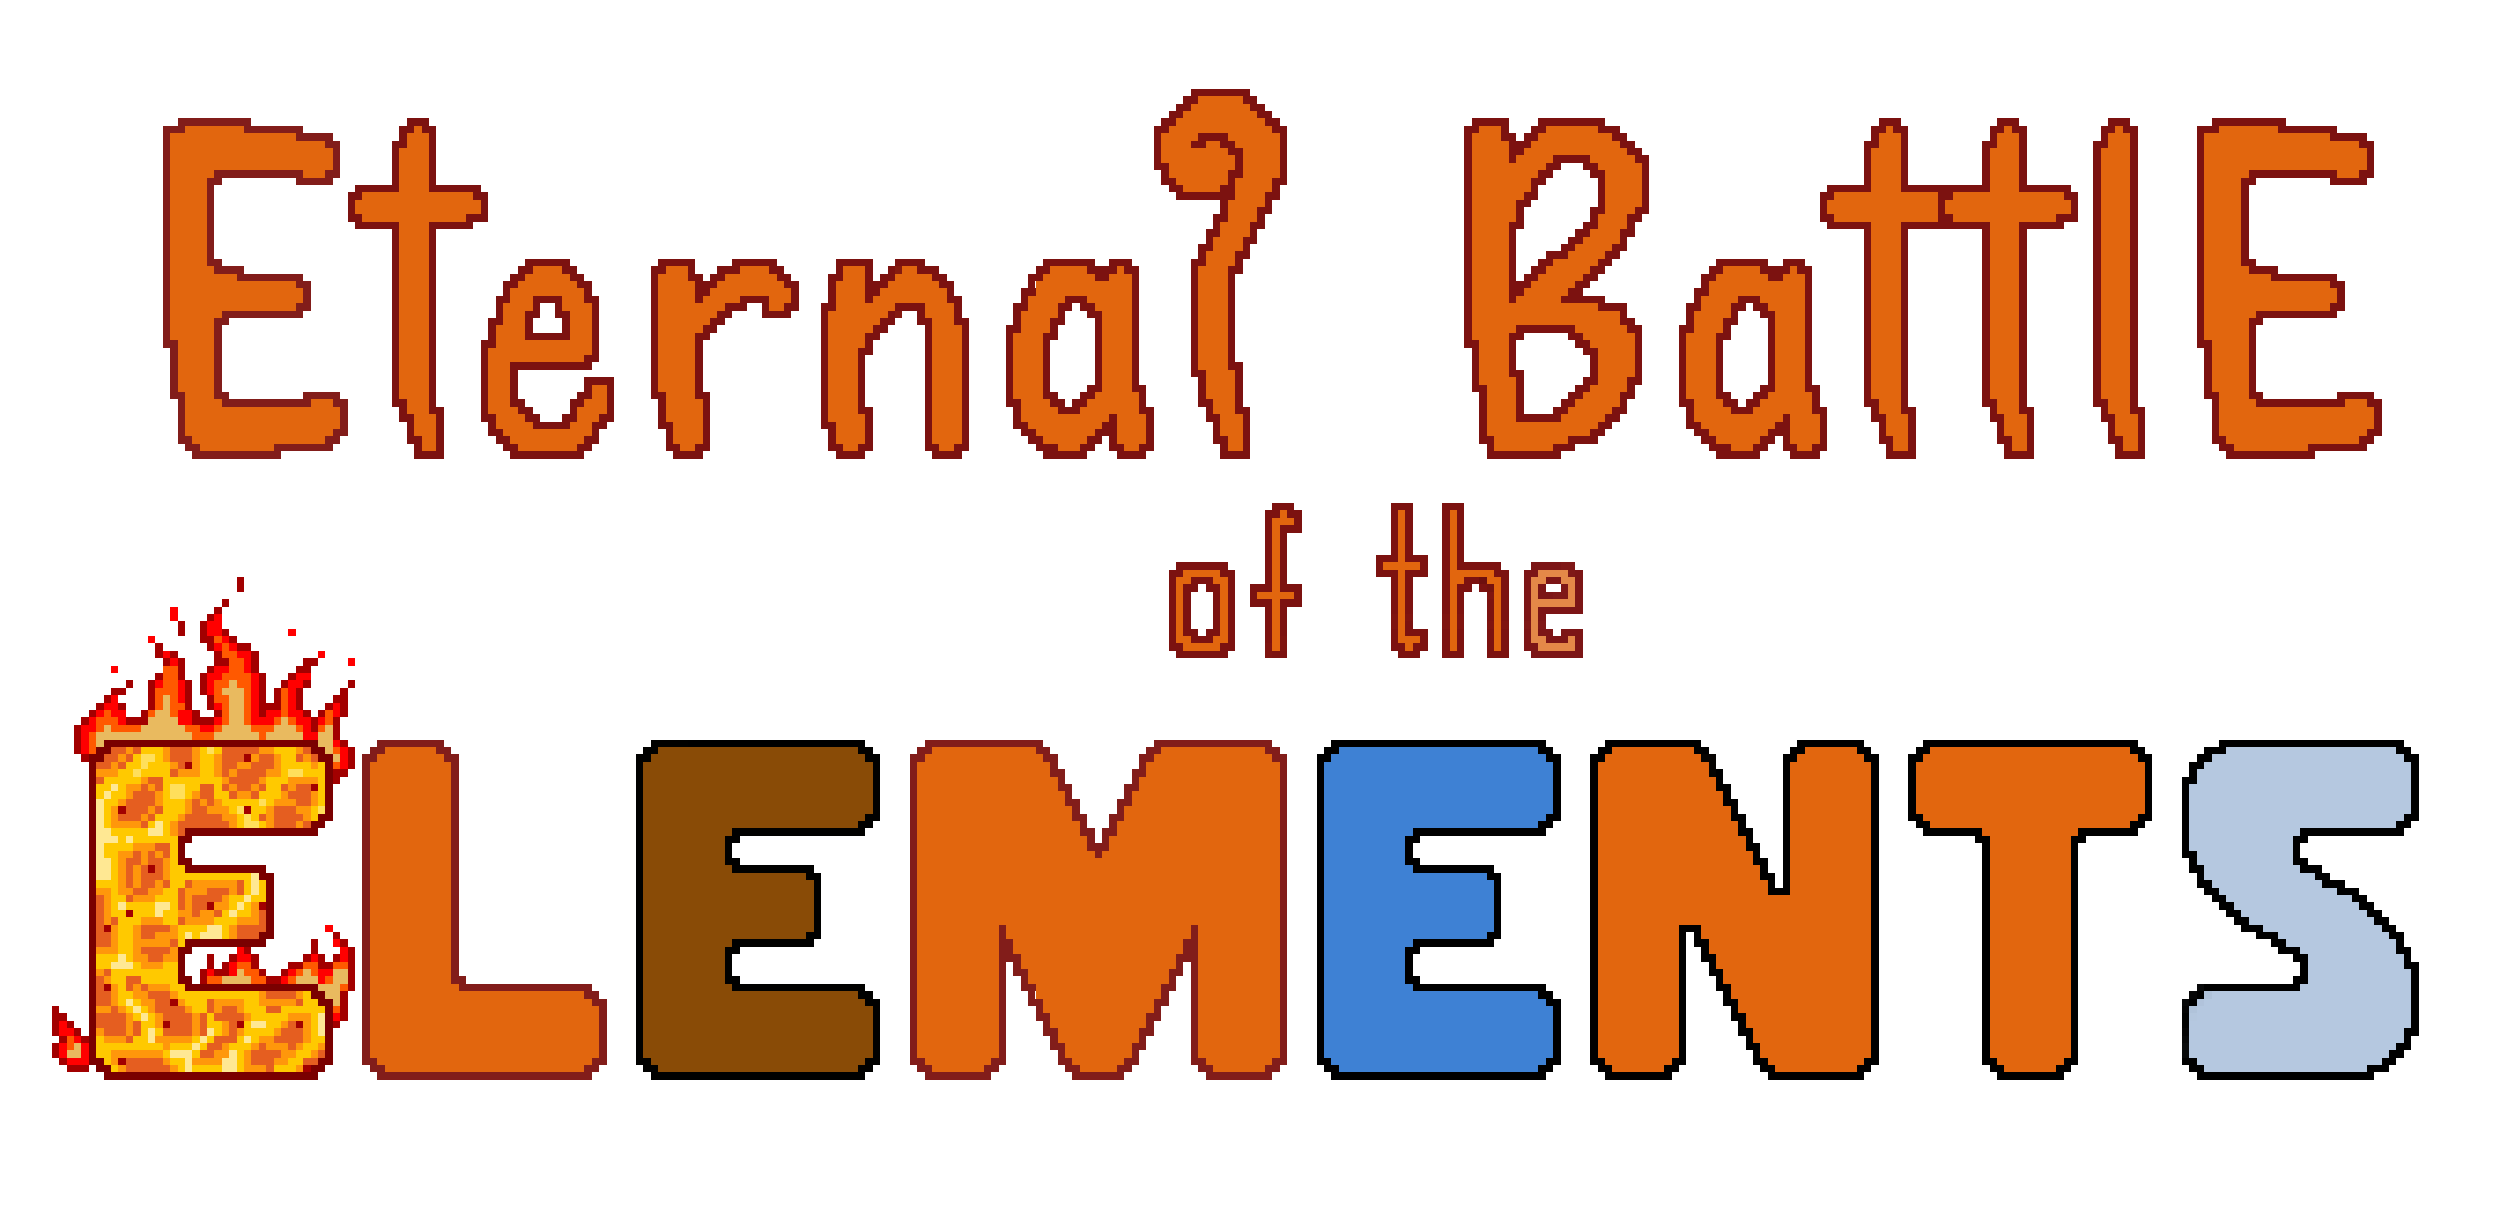 <svg xmlns="http://www.w3.org/2000/svg" viewBox="0 -0.5 338 165" shape-rendering="crispEdges">
<path stroke="#7c1210" d="M161 12h8M160 13h2M168 13h2M159 14h2M169 14h2M158 15h2M170 15h2M55 16h3M157 16h2M171 16h2M199 16h5M208 16h9M254 16h3M270 16h3M285 16h3M299 16h10M54 17h2M57 17h2M156 17h2M172 17h2M198 17h2M203 17h1M207 17h2M216 17h3M253 17h2M256 17h2M269 17h2M272 17h2M284 17h2M287 17h2M297 17h3M308 17h8M54 18h1M58 18h1M156 18h1M162 18h4M173 18h1M198 18h1M203 18h2M206 18h2M218 18h2M253 18h1M257 18h1M269 18h1M273 18h1M284 18h1M288 18h1M297 18h1M315 18h5M53 19h2M58 19h1M156 19h1M161 19h2M165 19h2M173 19h1M198 19h1M204 19h3M219 19h2M252 19h2M257 19h1M268 19h2M273 19h1M283 19h2M288 19h1M297 19h1M319 19h2M53 20h1M58 20h1M156 20h1M166 20h2M173 20h1M198 20h1M204 20h2M220 20h2M252 20h1M257 20h1M268 20h1M273 20h1M283 20h1M288 20h1M297 20h1M320 20h1M53 21h1M58 21h1M156 21h1M167 21h1M173 21h1M198 21h1M204 21h1M210 21h5M221 21h2M252 21h1M257 21h1M268 21h1M273 21h1M283 21h1M288 21h1M297 21h1M320 21h1M53 22h1M58 22h1M156 22h2M167 22h1M173 22h1M198 22h1M209 22h2M214 22h2M222 22h1M252 22h1M257 22h1M268 22h1M273 22h1M283 22h1M288 22h1M297 22h1M320 22h1M53 23h1M58 23h1M157 23h1M166 23h2M173 23h1M198 23h1M208 23h2M215 23h2M222 23h1M252 23h1M257 23h1M268 23h1M273 23h1M283 23h1M288 23h1M297 23h1M304 23h12M319 23h2M53 24h1M58 24h1M157 24h2M166 24h1M172 24h2M198 24h1M207 24h2M216 24h1M222 24h1M252 24h1M257 24h1M268 24h1M273 24h1M283 24h1M288 24h1M297 24h1M303 24h2M315 24h5M48 25h6M58 25h7M158 25h2M165 25h2M172 25h1M198 25h1M207 25h1M216 25h1M222 25h1M247 25h6M257 25h12M273 25h7M283 25h1M288 25h1M297 25h1M303 25h1M47 26h2M64 26h2M159 26h8M171 26h2M198 26h1M206 26h2M216 26h1M222 26h1M246 26h2M262 26h2M279 26h2M283 26h1M288 26h1M297 26h1M303 26h1M47 27h1M65 27h1M165 27h1M171 27h1M198 27h1M205 27h2M216 27h1M222 27h1M246 27h1M262 27h1M280 27h1M283 27h1M288 27h1M297 27h1M303 27h1M47 28h1M65 28h1M165 28h1M170 28h2M198 28h1M205 28h1M215 28h2M221 28h2M246 28h1M262 28h1M280 28h1M283 28h1M288 28h1M297 28h1M303 28h1M47 29h2M63 29h3M164 29h2M170 29h1M198 29h1M205 29h1M215 29h1M220 29h2M246 29h2M262 29h2M278 29h3M283 29h1M288 29h1M297 29h1M303 29h1M48 30h6M58 30h6M164 30h1M169 30h2M198 30h1M204 30h2M214 30h2M220 30h1M247 30h6M257 30h12M273 30h6M283 30h1M288 30h1M297 30h1M303 30h1M53 31h1M58 31h1M163 31h2M169 31h1M198 31h1M204 31h1M213 31h2M219 31h2M252 31h1M257 31h1M268 31h1M273 31h1M283 31h1M288 31h1M297 31h1M303 31h1M53 32h1M58 32h1M163 32h1M168 32h2M198 32h1M204 32h1M212 32h2M219 32h1M252 32h1M257 32h1M268 32h1M273 32h1M283 32h1M288 32h1M297 32h1M303 32h1M53 33h1M58 33h1M162 33h2M168 33h1M198 33h1M204 33h1M211 33h2M218 33h2M252 33h1M257 33h1M268 33h1M273 33h1M283 33h1M288 33h1M297 33h1M303 33h1M53 34h1M58 34h1M162 34h1M167 34h2M198 34h1M204 34h1M209 34h3M217 34h2M252 34h1M257 34h1M268 34h1M273 34h1M283 34h1M288 34h1M297 34h1M303 34h1M53 35h1M58 35h1M71 35h6M89 35h5M99 35h6M113 35h5M121 35h4M141 35h7M150 35h3M161 35h2M167 35h1M198 35h1M204 35h1M208 35h2M216 35h2M232 35h7M241 35h3M252 35h1M257 35h1M268 35h1M273 35h1M283 35h1M288 35h1M297 35h1M303 35h2M53 36h1M58 36h1M70 36h2M76 36h2M88 36h2M93 36h1M97 36h3M104 36h2M113 36h1M117 36h1M120 36h1M124 36h3M140 36h2M147 36h4M152 36h2M161 36h1M166 36h2M198 36h1M204 36h1M207 36h2M215 36h2M231 36h2M238 36h4M243 36h2M252 36h1M257 36h1M268 36h1M273 36h1M283 36h1M288 36h1M297 36h1M304 36h4M53 37h1M58 37h1M69 37h2M77 37h2M88 37h1M93 37h2M96 37h2M105 37h2M112 37h2M117 37h1M119 37h2M126 37h2M139 37h2M148 37h2M153 37h1M161 37h1M166 37h1M198 37h1M204 37h1M206 37h2M214 37h2M230 37h2M239 37h2M244 37h1M252 37h1M257 37h1M268 37h1M273 37h1M283 37h1M288 37h1M297 37h1M307 37h9M53 38h1M58 38h1M68 38h2M78 38h2M88 38h1M94 38h3M106 38h2M112 38h1M117 38h3M127 38h2M139 38h1M153 38h1M161 38h1M166 38h1M198 38h1M204 38h3M213 38h2M230 38h1M244 38h1M252 38h1M257 38h1M268 38h1M273 38h1M283 38h1M288 38h1M297 38h1M315 38h2M53 39h1M58 39h1M68 39h1M79 39h1M88 39h1M94 39h2M107 39h1M112 39h1M117 39h2M128 39h1M138 39h2M153 39h1M161 39h1M166 39h1M198 39h1M204 39h2M212 39h2M229 39h2M244 39h1M252 39h1M257 39h1M268 39h1M273 39h1M283 39h1M288 39h1M297 39h1M316 39h1M53 40h1M58 40h1M67 40h2M72 40h4M79 40h2M88 40h1M94 40h1M100 40h4M107 40h1M112 40h1M117 40h1M128 40h2M138 40h1M144 40h3M153 40h1M161 40h1M166 40h1M198 40h1M204 40h1M211 40h6M229 40h1M235 40h3M244 40h1M252 40h1M257 40h1M268 40h1M273 40h1M283 40h1M288 40h1M297 40h1M316 40h1M53 41h1M58 41h1M67 41h1M72 41h1M75 41h1M80 41h1M88 41h1M98 41h3M103 41h1M106 41h2M111 41h2M121 41h4M129 41h1M137 41h2M143 41h2M146 41h2M153 41h1M161 41h1M166 41h1M198 41h1M216 41h4M228 41h2M234 41h2M237 41h2M244 41h1M252 41h1M257 41h1M268 41h1M273 41h1M283 41h1M288 41h1M297 41h1M315 41h2M53 42h1M58 42h1M67 42h1M71 42h2M75 42h2M80 42h1M88 42h1M97 42h2M103 42h4M111 42h1M120 42h1M124 42h1M129 42h1M137 42h1M143 42h1M147 42h2M153 42h1M161 42h1M166 42h1M198 42h1M219 42h1M228 42h1M234 42h1M238 42h2M244 42h1M252 42h1M257 42h1M268 42h1M273 42h1M283 42h1M288 42h1M297 42h1M305 42h11M53 43h1M58 43h1M66 43h2M71 43h1M76 43h1M80 43h1M88 43h1M96 43h2M111 43h1M119 43h2M124 43h2M129 43h2M137 43h1M142 43h2M148 43h1M153 43h1M161 43h1M166 43h1M198 43h1M219 43h2M228 43h1M233 43h2M239 43h1M244 43h1M252 43h1M257 43h1M268 43h1M273 43h1M283 43h1M288 43h1M297 43h1M304 43h2M53 44h1M58 44h1M66 44h1M71 44h1M76 44h1M80 44h1M88 44h1M95 44h2M111 44h1M118 44h2M125 44h1M130 44h1M136 44h2M142 44h1M148 44h1M153 44h1M161 44h1M166 44h1M198 44h1M205 44h8M220 44h2M227 44h2M233 44h1M239 44h1M244 44h1M252 44h1M257 44h1M268 44h1M273 44h1M283 44h1M288 44h1M297 44h1M304 44h1M53 45h1M58 45h1M66 45h1M71 45h6M80 45h1M88 45h1M94 45h2M111 45h1M117 45h2M125 45h1M130 45h1M136 45h1M141 45h2M148 45h1M153 45h1M161 45h1M166 45h1M198 45h1M204 45h2M212 45h2M221 45h1M227 45h1M232 45h2M239 45h1M244 45h1M252 45h1M257 45h1M268 45h1M273 45h1M283 45h1M288 45h1M297 45h1M304 45h1M53 46h1M58 46h1M65 46h2M80 46h1M88 46h1M94 46h1M111 46h1M117 46h1M125 46h1M130 46h1M136 46h1M141 46h1M148 46h1M153 46h1M161 46h1M166 46h1M198 46h2M204 46h1M213 46h2M221 46h1M227 46h1M232 46h1M239 46h1M244 46h1M252 46h1M257 46h1M268 46h1M273 46h1M283 46h1M288 46h1M297 46h2M304 46h1M53 47h1M58 47h1M65 47h1M80 47h1M88 47h1M94 47h1M111 47h1M116 47h2M125 47h1M130 47h1M136 47h1M141 47h1M148 47h1M153 47h1M161 47h1M166 47h1M199 47h1M204 47h1M214 47h2M221 47h1M227 47h1M232 47h1M239 47h1M244 47h1M252 47h1M257 47h1M268 47h1M273 47h1M283 47h1M288 47h1M298 47h1M304 47h1M53 48h1M58 48h1M65 48h1M79 48h2M88 48h1M94 48h1M111 48h1M116 48h1M125 48h1M130 48h1M136 48h1M141 48h1M148 48h1M153 48h1M161 48h1M166 48h1M199 48h1M204 48h1M215 48h1M221 48h1M227 48h1M232 48h1M239 48h1M244 48h1M252 48h1M257 48h1M268 48h1M273 48h1M283 48h1M288 48h1M298 48h1M304 48h1M53 49h1M58 49h1M65 49h1M69 49h11M88 49h1M94 49h1M111 49h1M116 49h1M125 49h1M130 49h1M136 49h1M141 49h1M148 49h1M153 49h1M161 49h1M166 49h2M199 49h1M204 49h1M215 49h1M221 49h1M227 49h1M232 49h1M239 49h1M244 49h1M252 49h1M257 49h1M268 49h1M273 49h1M283 49h1M288 49h1M298 49h1M304 49h1M53 50h1M58 50h1M65 50h1M69 50h1M88 50h1M94 50h1M111 50h1M116 50h1M125 50h1M130 50h1M136 50h1M141 50h1M148 50h1M153 50h1M161 50h2M167 50h1M199 50h1M204 50h2M215 50h1M221 50h1M227 50h1M232 50h1M239 50h1M244 50h1M252 50h1M257 50h1M268 50h1M273 50h1M283 50h1M288 50h1M298 50h1M304 50h1M53 51h1M58 51h1M65 51h1M69 51h1M79 51h4M88 51h1M94 51h1M111 51h1M116 51h1M125 51h1M130 51h1M136 51h1M141 51h1M148 51h1M153 51h1M162 51h1M167 51h1M199 51h1M205 51h1M214 51h2M220 51h2M227 51h1M232 51h1M239 51h1M244 51h1M252 51h1M257 51h1M268 51h1M273 51h1M283 51h1M288 51h1M298 51h1M304 51h1M53 52h1M58 52h1M65 52h1M69 52h1M79 52h1M82 52h1M88 52h1M94 52h1M111 52h1M116 52h1M125 52h1M130 52h1M136 52h1M141 52h1M147 52h2M153 52h2M162 52h1M167 52h1M199 52h2M205 52h1M213 52h2M220 52h1M227 52h1M232 52h1M238 52h2M244 52h2M252 52h1M257 52h1M268 52h1M273 52h1M283 52h1M288 52h1M298 52h1M304 52h1M53 53h1M58 53h1M65 53h1M69 53h1M78 53h2M82 53h1M88 53h2M94 53h2M111 53h1M116 53h1M125 53h1M130 53h1M136 53h1M141 53h2M146 53h2M154 53h1M162 53h1M167 53h1M200 53h1M205 53h1M212 53h2M219 53h2M227 53h1M232 53h2M237 53h2M245 53h1M252 53h1M257 53h1M268 53h1M273 53h1M283 53h1M288 53h1M298 53h2M304 53h2M316 53h5M53 54h2M58 54h1M65 54h1M69 54h2M77 54h2M82 54h1M89 54h1M95 54h1M111 54h1M116 54h1M125 54h1M130 54h1M136 54h2M142 54h2M145 54h2M154 54h1M162 54h2M167 54h1M200 54h1M205 54h1M211 54h2M219 54h1M227 54h2M233 54h2M236 54h2M245 54h1M252 54h2M257 54h1M268 54h2M273 54h1M283 54h2M288 54h1M299 54h1M305 54h12M320 54h2M54 55h1M58 55h2M65 55h1M70 55h2M77 55h1M82 55h1M89 55h1M95 55h1M111 55h1M116 55h2M125 55h1M130 55h1M137 55h1M143 55h3M154 55h2M163 55h1M167 55h2M200 55h1M205 55h1M210 55h2M218 55h2M228 55h1M234 55h3M245 55h2M253 55h1M257 55h2M269 55h1M273 55h2M284 55h1M288 55h2M299 55h1M321 55h1M54 56h2M59 56h1M65 56h2M71 56h2M76 56h2M81 56h2M89 56h1M95 56h1M111 56h1M117 56h1M125 56h1M130 56h1M137 56h1M150 56h1M155 56h1M163 56h2M168 56h1M200 56h1M205 56h6M217 56h2M228 56h1M241 56h1M246 56h1M253 56h2M258 56h1M269 56h2M274 56h1M284 56h2M289 56h1M299 56h1M321 56h1M55 57h1M59 57h1M66 57h1M72 57h5M80 57h2M89 57h2M95 57h1M111 57h2M117 57h1M125 57h1M130 57h1M137 57h2M149 57h2M155 57h1M164 57h1M168 57h1M200 57h1M216 57h2M228 57h2M240 57h2M246 57h1M254 57h1M258 57h1M270 57h1M274 57h1M285 57h1M289 57h1M299 57h1M321 57h1M55 58h1M59 58h1M66 58h2M80 58h1M90 58h1M95 58h1M112 58h1M117 58h1M125 58h1M130 58h1M138 58h2M148 58h3M155 58h1M164 58h1M168 58h1M200 58h1M215 58h2M229 58h2M239 58h3M246 58h1M254 58h1M258 58h1M270 58h1M274 58h1M285 58h1M289 58h1M299 58h1M320 58h2M55 59h2M59 59h1M67 59h2M79 59h2M90 59h1M95 59h1M112 59h1M117 59h1M125 59h1M130 59h1M139 59h2M147 59h2M150 59h1M155 59h1M164 59h2M168 59h1M200 59h2M212 59h4M230 59h2M238 59h2M241 59h1M246 59h1M254 59h2M258 59h1M270 59h2M274 59h1M285 59h2M289 59h1M299 59h2M319 59h2M56 60h1M59 60h1M68 60h2M78 60h2M90 60h2M94 60h2M112 60h2M116 60h2M125 60h2M129 60h2M140 60h3M146 60h2M150 60h2M154 60h2M165 60h1M168 60h1M201 60h1M210 60h3M231 60h3M237 60h2M241 60h2M245 60h2M255 60h1M258 60h1M271 60h1M274 60h1M286 60h1M289 60h1M300 60h2M312 60h8M56 61h4M69 61h10M91 61h4M113 61h4M126 61h4M141 61h6M151 61h4M165 61h4M201 61h10M232 61h6M242 61h4M255 61h4M271 61h4M286 61h4M301 61h12M172 68h3M188 68h3M195 68h3M171 69h2M174 69h2M188 69h1M190 69h1M195 69h1M197 69h1M171 70h1M175 70h1M188 70h1M190 70h1M195 70h1M197 70h1M171 71h1M173 71h3M188 71h1M190 71h1M195 71h1M197 71h1M171 72h1M173 72h1M188 72h1M190 72h1M195 72h1M197 72h1M171 73h1M173 73h1M188 73h1M190 73h1M195 73h1M197 73h1M171 74h1M173 74h1M188 74h1M190 74h1M195 74h1M197 74h1M171 75h1M173 75h1M186 75h3M190 75h3M195 75h1M197 75h1M159 76h7M171 76h1M173 76h1M186 76h1M192 76h1M195 76h1M197 76h6M158 77h2M165 77h2M171 77h1M173 77h1M186 77h3M190 77h3M195 77h1M202 77h2M158 78h1M161 78h3M166 78h1M171 78h1M173 78h1M188 78h1M190 78h1M195 78h1M198 78h2M203 78h1M158 79h1M160 79h2M163 79h2M166 79h1M169 79h3M173 79h3M188 79h1M190 79h1M195 79h1M197 79h2M200 79h1M203 79h1M158 80h1M160 80h1M164 80h1M166 80h1M169 80h1M175 80h1M188 80h1M190 80h1M195 80h1M197 80h1M203 80h1M158 81h1M160 81h1M164 81h1M166 81h1M169 81h3M173 81h3M188 81h1M190 81h1M195 81h1M197 81h1M201 81h1M203 81h1M158 82h1M160 82h1M164 82h1M166 82h1M171 82h1M173 82h1M188 82h1M190 82h1M195 82h1M197 82h1M201 82h1M203 82h1M158 83h1M160 83h1M164 83h1M166 83h1M171 83h1M173 83h1M201 83h1M203 83h1M158 84h1M160 84h1M164 84h1M166 84h1M171 84h1M173 84h1M190 84h1M158 85h1M160 85h2M163 85h2M166 85h1M171 85h1M173 85h1M188 85h1M190 85h3M195 85h1M197 85h1M201 85h1M203 85h1M158 86h1M161 86h3M166 86h1M171 86h1M188 86h1M192 86h1M195 86h1M197 86h1M201 86h1M203 86h1M158 87h2M165 87h2M188 87h2M191 87h2M195 87h1M197 87h1M201 87h1M203 87h1M159 88h7M172 88h2M189 88h3M195 88h3M201 88h3" />
<path stroke="#e2660e" d="M162 13h6M161 14h8M160 15h10M159 16h12M25 17h8M56 17h1M158 17h14M200 17h3M209 17h7M255 17h1M271 17h1M286 17h1M300 17h8M23 18h17M55 18h3M157 18h5M166 18h7M199 18h4M208 18h10M254 18h3M270 18h3M285 18h3M298 18h17M23 19h21M55 19h3M157 19h4M163 19h2M167 19h6M199 19h5M207 19h12M254 19h3M270 19h3M285 19h3M298 19h21M23 20h22M54 20h4M157 20h9M168 20h5M199 20h5M206 20h14M253 20h4M269 20h4M284 20h4M298 20h22M23 21h22M54 21h4M157 21h10M168 21h5M199 21h5M205 21h5M215 21h6M253 21h4M269 21h4M284 21h4M298 21h22M23 22h22M54 22h4M158 22h9M168 22h5M199 22h10M216 22h6M253 22h4M269 22h4M284 22h4M298 22h22M23 23h6M41 23h3M54 23h4M158 23h8M168 23h5M199 23h9M217 23h5M253 23h4M269 23h4M284 23h4M298 23h6M316 23h3M23 24h5M54 24h4M159 24h7M167 24h5M199 24h8M217 24h5M253 24h4M269 24h4M284 24h4M298 24h5M23 25h5M54 25h4M160 25h5M167 25h5M199 25h8M217 25h5M253 25h4M269 25h4M284 25h4M298 25h5M23 26h5M49 26h15M167 26h4M199 26h7M217 26h5M248 26h14M264 26h15M284 26h4M298 26h5M23 27h5M48 27h17M166 27h5M199 27h6M217 27h5M247 27h15M263 27h17M284 27h4M298 27h5M23 28h5M48 28h17M166 28h4M199 28h6M217 28h4M247 28h15M263 28h17M284 28h4M298 28h5M23 29h5M49 29h14M166 29h4M199 29h6M216 29h4M248 29h14M264 29h14M284 29h4M298 29h5M23 30h5M54 30h4M165 30h4M199 30h5M216 30h4M253 30h4M269 30h4M284 30h4M298 30h5M23 31h5M54 31h4M165 31h4M199 31h5M215 31h4M253 31h4M269 31h4M284 31h4M298 31h5M23 32h5M54 32h4M164 32h4M199 32h5M214 32h5M253 32h4M269 32h4M284 32h4M298 32h5M23 33h5M54 33h4M164 33h4M199 33h5M213 33h5M253 33h4M269 33h4M284 33h4M298 33h5M23 34h5M54 34h4M163 34h4M199 34h5M212 34h5M253 34h4M269 34h4M284 34h4M298 34h5M23 35h5M54 35h4M163 35h4M199 35h5M210 35h6M253 35h4M269 35h4M284 35h4M298 35h5M23 36h6M54 36h4M72 36h4M90 36h3M100 36h4M114 36h3M122 36h2M142 36h5M151 36h1M162 36h4M199 36h5M209 36h6M233 36h5M242 36h1M253 36h4M269 36h4M284 36h4M298 36h6M23 37h9M54 37h4M71 37h6M89 37h4M98 37h7M114 37h3M121 37h5M141 37h7M150 37h3M162 37h4M199 37h5M208 37h6M232 37h7M241 37h3M253 37h4M269 37h4M284 37h4M298 37h9M23 38h17M54 38h4M70 38h8M89 38h5M97 38h9M113 38h4M120 38h7M140 38h13M162 38h4M199 38h5M207 38h6M231 38h13M253 38h4M269 38h4M284 38h4M298 38h17M23 39h18M54 39h4M69 39h10M89 39h5M96 39h11M113 39h4M119 39h9M140 39h13M162 39h4M199 39h5M206 39h6M231 39h13M253 39h4M269 39h4M284 39h4M298 39h18M23 40h18M54 40h4M69 40h3M76 40h3M89 40h5M95 40h5M104 40h3M113 40h4M118 40h10M139 40h5M147 40h6M162 40h4M199 40h5M205 40h6M230 40h5M238 40h6M253 40h4M269 40h4M284 40h4M298 40h18M23 41h17M54 41h4M68 41h4M76 41h4M89 41h9M104 41h2M113 41h8M125 41h4M139 41h4M148 41h5M162 41h4M199 41h17M230 41h4M239 41h5M253 41h4M269 41h4M284 41h4M298 41h17M23 42h7M54 42h4M68 42h3M77 42h3M89 42h8M112 42h8M125 42h4M138 42h5M149 42h4M162 42h4M199 42h20M229 42h5M240 42h4M253 42h4M269 42h4M284 42h4M298 42h7M23 43h6M54 43h4M68 43h3M77 43h3M89 43h7M112 43h7M126 43h3M138 43h4M149 43h4M162 43h4M199 43h20M229 43h4M240 43h4M253 43h4M269 43h4M284 43h4M298 43h6M23 44h6M54 44h4M67 44h4M77 44h3M89 44h6M112 44h6M126 44h4M138 44h4M149 44h4M162 44h4M199 44h6M213 44h7M229 44h4M240 44h4M253 44h4M269 44h4M284 44h4M298 44h6M23 45h6M54 45h4M67 45h4M77 45h3M89 45h5M112 45h5M126 45h4M137 45h4M149 45h4M162 45h4M199 45h5M214 45h7M228 45h4M240 45h4M253 45h4M269 45h4M284 45h4M298 45h6M24 46h5M54 46h4M67 46h13M89 46h5M112 46h5M126 46h4M137 46h4M149 46h4M162 46h4M200 46h4M215 46h6M228 46h4M240 46h4M253 46h4M269 46h4M284 46h4M299 46h5M24 47h5M54 47h4M66 47h14M89 47h5M112 47h4M126 47h4M137 47h4M149 47h4M162 47h4M200 47h4M216 47h5M228 47h4M240 47h4M253 47h4M269 47h4M284 47h4M299 47h5M24 48h5M54 48h4M66 48h13M89 48h5M112 48h4M126 48h4M137 48h4M149 48h4M162 48h4M200 48h4M216 48h5M228 48h4M240 48h4M253 48h4M269 48h4M284 48h4M299 48h5M24 49h5M54 49h4M66 49h3M89 49h5M112 49h4M126 49h4M137 49h4M149 49h4M162 49h4M200 49h4M216 49h5M228 49h4M240 49h4M253 49h4M269 49h4M284 49h4M299 49h5M24 50h5M54 50h4M66 50h3M89 50h5M112 50h4M126 50h4M137 50h4M149 50h4M163 50h4M200 50h4M216 50h5M228 50h4M240 50h4M253 50h4M269 50h4M284 50h4M299 50h5M24 51h5M54 51h4M66 51h3M89 51h5M112 51h4M126 51h4M137 51h4M149 51h4M163 51h4M200 51h5M216 51h4M228 51h4M240 51h4M253 51h4M269 51h4M284 51h4M299 51h5M24 52h5M54 52h4M66 52h3M80 52h2M89 52h5M112 52h4M126 52h4M137 52h4M149 52h4M163 52h4M201 52h4M215 52h5M228 52h4M240 52h4M253 52h4M269 52h4M284 52h4M299 52h5M25 53h4M54 53h4M66 53h3M80 53h2M90 53h4M112 53h4M126 53h4M137 53h4M148 53h6M163 53h4M201 53h4M214 53h5M228 53h4M239 53h6M253 53h4M269 53h4M284 53h4M300 53h4M25 54h5M42 54h3M55 54h3M66 54h3M79 54h3M90 54h5M112 54h4M126 54h4M138 54h4M147 54h7M164 54h3M201 54h4M213 54h6M229 54h4M238 54h7M254 54h3M270 54h3M285 54h3M300 54h5M317 54h3M25 55h21M55 55h3M66 55h4M78 55h4M90 55h5M112 55h4M126 55h4M138 55h5M146 55h8M164 55h3M201 55h4M212 55h6M229 55h5M237 55h8M254 55h3M270 55h3M285 55h3M300 55h21M25 56h21M56 56h3M67 56h4M78 56h3M90 56h5M112 56h5M126 56h4M138 56h12M151 56h4M165 56h3M201 56h4M211 56h6M229 56h12M242 56h4M255 56h3M271 56h3M286 56h3M300 56h21M25 57h21M56 57h3M67 57h5M77 57h3M91 57h4M113 57h4M126 57h4M139 57h10M151 57h4M165 57h3M201 57h15M230 57h10M242 57h4M255 57h3M271 57h3M286 57h3M300 57h21M25 58h20M56 58h3M68 58h12M91 58h4M113 58h4M126 58h4M140 58h8M151 58h4M165 58h3M201 58h14M231 58h8M242 58h4M255 58h3M271 58h3M286 58h3M300 58h20M26 59h18M57 59h2M69 59h10M91 59h4M113 59h4M126 59h4M141 59h6M151 59h4M166 59h2M202 59h10M232 59h6M242 59h4M256 59h2M272 59h2M287 59h2M301 59h18M27 60h10M57 60h2M70 60h8M92 60h2M114 60h2M127 60h2M143 60h3M152 60h2M166 60h2M202 60h8M234 60h3M243 60h2M256 60h2M272 60h2M287 60h2M302 60h10M173 69h1M189 69h1M196 69h1M172 70h3M189 70h1M196 70h1M172 71h1M189 71h1M196 71h1M172 72h1M189 72h1M196 72h1M172 73h1M189 73h1M196 73h1M172 74h1M189 74h1M196 74h1M172 75h1M189 75h1M196 75h1M172 76h1M187 76h5M196 76h1M160 77h5M172 77h1M189 77h1M196 77h6M159 78h2M164 78h2M172 78h1M189 78h1M196 78h2M201 78h2M159 79h1M165 79h1M172 79h1M189 79h1M196 79h1M202 79h1M159 80h1M165 80h1M170 80h5M189 80h1M196 80h1M202 80h1M159 81h1M165 81h1M172 81h1M189 81h1M196 81h1M202 81h1M159 82h1M165 82h1M172 82h1M189 82h1M196 82h1M202 82h1M159 83h1M165 83h1M172 83h1M189 83h1M196 83h1M202 83h1M159 84h1M165 84h1M172 84h1M189 84h1M196 84h1M202 84h1M159 85h1M165 85h1M172 85h1M189 85h1M196 85h1M202 85h1M159 86h2M164 86h2M172 86h1M189 86h3M196 86h1M202 86h1M160 87h5M172 87h1M190 87h1M196 87h1M202 87h1M52 101h7M126 101h14M157 101h14M218 101h11M244 101h7M261 101h27M51 102h9M125 102h16M156 102h16M217 102h13M243 102h9M260 102h29M50 103h11M124 103h18M155 103h18M216 103h15M242 103h11M259 103h31M50 104h11M124 104h18M155 104h18M216 104h15M242 104h11M259 104h31M50 105h11M124 105h19M154 105h19M216 105h16M242 105h11M259 105h31M50 106h11M124 106h19M154 106h19M216 106h16M242 106h11M259 106h31M50 107h11M124 107h20M153 107h20M216 107h17M242 107h11M259 107h31M50 108h11M124 108h20M153 108h20M216 108h17M242 108h11M259 108h31M50 109h11M124 109h21M152 109h21M216 109h18M242 109h11M259 109h31M50 110h11M124 110h21M152 110h21M216 110h18M242 110h11M260 110h29M50 111h11M124 111h22M151 111h22M216 111h19M242 111h11M261 111h27M50 112h11M124 112h22M151 112h22M216 112h19M242 112h11M268 112h13M50 113h11M124 113h23M150 113h23M216 113h20M242 113h11M269 113h11M50 114h11M124 114h23M150 114h23M216 114h20M242 114h11M269 114h11M50 115h11M124 115h24M149 115h24M216 115h21M242 115h11M269 115h11M50 116h11M124 116h49M216 116h21M242 116h11M269 116h11M50 117h11M124 117h49M216 117h22M242 117h11M269 117h11M50 118h11M124 118h49M216 118h22M242 118h11M269 118h11M50 119h11M124 119h49M216 119h23M242 119h11M269 119h11M50 120h11M124 120h49M216 120h23M242 120h11M269 120h11M50 121h11M124 121h49M216 121h37M269 121h11M50 122h11M124 122h49M216 122h37M269 122h11M50 123h11M124 123h49M216 123h37M269 123h11M50 124h11M124 124h49M216 124h37M269 124h11M50 125h11M124 125h11M136 125h25M162 125h11M216 125h11M230 125h23M269 125h11M50 126h11M124 126h11M136 126h25M162 126h11M216 126h11M230 126h23M269 126h11M50 127h11M124 127h11M137 127h23M162 127h11M216 127h11M231 127h22M269 127h11M50 128h11M124 128h11M137 128h23M162 128h11M216 128h11M231 128h22M269 128h11M50 129h11M124 129h11M138 129h21M162 129h11M216 129h11M232 129h21M269 129h11M50 130h11M124 130h11M138 130h21M162 130h11M216 130h11M232 130h21M269 130h11M50 131h11M124 131h11M139 131h19M162 131h11M216 131h11M233 131h20M269 131h11M50 132h11M124 132h11M139 132h19M162 132h11M216 132h11M233 132h20M269 132h11M50 133h12M124 133h11M140 133h17M162 133h11M216 133h11M234 133h19M269 133h11M50 134h29M124 134h11M140 134h17M162 134h11M216 134h11M234 134h19M269 134h11M50 135h30M124 135h11M141 135h15M162 135h11M216 135h11M235 135h18M269 135h11M50 136h31M124 136h11M141 136h15M162 136h11M216 136h11M235 136h18M269 136h11M50 137h31M124 137h11M142 137h13M162 137h11M216 137h11M236 137h17M269 137h11M50 138h31M124 138h11M142 138h13M162 138h11M216 138h11M236 138h17M269 138h11M50 139h31M124 139h11M143 139h11M162 139h11M216 139h11M237 139h16M269 139h11M50 140h31M124 140h11M143 140h11M162 140h11M216 140h11M237 140h16M269 140h11M50 141h31M124 141h11M144 141h9M162 141h11M216 141h11M238 141h15M269 141h11M50 142h31M124 142h11M144 142h9M162 142h11M216 142h11M238 142h15M269 142h11M51 143h29M125 143h9M145 143h7M163 143h9M217 143h9M239 143h13M270 143h9M52 144h27M126 144h7M146 144h5M164 144h7M218 144h7M240 144h11M271 144h7" />
<path stroke="#821d1a" d="M24 16h10M22 17h3M33 17h8M22 18h1M40 18h5M22 19h1M44 19h2M22 20h1M45 20h1M22 21h1M45 21h1M22 22h1M45 22h1M22 23h1M29 23h12M44 23h2M22 24h1M28 24h2M40 24h5M22 25h1M28 25h1M22 26h1M28 26h1M22 27h1M28 27h1M22 28h1M28 28h1M22 29h1M28 29h1M22 30h1M28 30h1M22 31h1M28 31h1M22 32h1M28 32h1M22 33h1M28 33h1M22 34h1M28 34h1M22 35h1M28 35h2M22 36h1M29 36h4M22 37h1M32 37h9M22 38h1M40 38h2M22 39h1M41 39h1M22 40h1M41 40h1M22 41h1M40 41h2M22 42h1M30 42h11M22 43h1M29 43h2M22 44h1M29 44h1M22 45h1M29 45h1M22 46h2M29 46h1M23 47h1M29 47h1M23 48h1M29 48h1M23 49h1M29 49h1M23 50h1M29 50h1M23 51h1M29 51h1M23 52h1M29 52h1M23 53h2M29 53h2M41 53h5M24 54h1M30 54h12M45 54h2M24 55h1M46 55h1M24 56h1M46 56h1M24 57h1M46 57h1M24 58h1M45 58h2M24 59h2M44 59h2M25 60h2M37 60h8M26 61h12M51 100h9M125 100h16M156 100h16M50 101h2M59 101h2M124 101h2M140 101h2M155 101h2M171 101h2M49 102h2M60 102h2M123 102h2M141 102h2M154 102h2M172 102h2M49 103h1M61 103h1M123 103h1M142 103h1M154 103h1M173 103h1M49 104h1M61 104h1M123 104h1M142 104h2M153 104h2M173 104h1M49 105h1M61 105h1M123 105h1M143 105h1M153 105h1M173 105h1M49 106h1M61 106h1M123 106h1M143 106h2M152 106h2M173 106h1M49 107h1M61 107h1M123 107h1M144 107h1M152 107h1M173 107h1M49 108h1M61 108h1M123 108h1M144 108h2M151 108h2M173 108h1M49 109h1M61 109h1M123 109h1M145 109h1M151 109h1M173 109h1M49 110h1M61 110h1M123 110h1M145 110h2M150 110h2M173 110h1M49 111h1M61 111h1M123 111h1M146 111h1M150 111h1M173 111h1M49 112h1M61 112h1M123 112h1M146 112h2M149 112h2M173 112h1M49 113h1M61 113h1M123 113h1M147 113h1M149 113h1M173 113h1M49 114h1M61 114h1M123 114h1M147 114h3M173 114h1M49 115h1M61 115h1M123 115h1M148 115h1M173 115h1M49 116h1M61 116h1M123 116h1M173 116h1M49 117h1M61 117h1M123 117h1M173 117h1M49 118h1M61 118h1M123 118h1M173 118h1M49 119h1M61 119h1M123 119h1M173 119h1M49 120h1M61 120h1M123 120h1M173 120h1M49 121h1M61 121h1M123 121h1M173 121h1M49 122h1M61 122h1M123 122h1M173 122h1M49 123h1M61 123h1M123 123h1M173 123h1M49 124h1M61 124h1M123 124h1M173 124h1M49 125h1M61 125h1M123 125h1M135 125h1M161 125h1M173 125h1M49 126h1M61 126h1M123 126h1M135 126h1M161 126h1M173 126h1M49 127h1M61 127h1M123 127h1M135 127h2M160 127h2M173 127h1M49 128h1M61 128h1M123 128h1M135 128h2M160 128h2M173 128h1M49 129h1M61 129h1M123 129h1M135 129h3M159 129h3M173 129h1M49 130h1M61 130h1M123 130h1M135 130h1M137 130h1M159 130h1M161 130h1M173 130h1M49 131h1M61 131h1M123 131h1M135 131h1M137 131h2M158 131h2M161 131h1M173 131h1M49 132h1M61 132h2M123 132h1M135 132h1M138 132h1M158 132h1M161 132h1M173 132h1M49 133h1M62 133h18M123 133h1M135 133h1M138 133h2M157 133h2M161 133h1M173 133h1M49 134h1M79 134h2M123 134h1M135 134h1M139 134h1M157 134h1M161 134h1M173 134h1M49 135h1M80 135h2M123 135h1M135 135h1M139 135h2M156 135h2M161 135h1M173 135h1M49 136h1M81 136h1M123 136h1M135 136h1M140 136h1M156 136h1M161 136h1M173 136h1M49 137h1M81 137h1M123 137h1M135 137h1M140 137h2M155 137h2M161 137h1M173 137h1M49 138h1M81 138h1M123 138h1M135 138h1M141 138h1M155 138h1M161 138h1M173 138h1M49 139h1M81 139h1M123 139h1M135 139h1M141 139h2M154 139h2M161 139h1M173 139h1M49 140h1M81 140h1M123 140h1M135 140h1M142 140h1M154 140h1M161 140h1M173 140h1M49 141h1M81 141h1M123 141h1M135 141h1M142 141h2M153 141h2M161 141h1M173 141h1M49 142h1M81 142h1M123 142h1M135 142h1M143 142h1M153 142h1M161 142h1M173 142h1M49 143h2M80 143h2M123 143h2M134 143h2M143 143h2M152 143h2M161 143h2M172 143h2M50 144h2M79 144h2M124 144h2M133 144h2M144 144h2M151 144h2M162 144h2M171 144h2M51 145h29M125 145h9M145 145h7M163 145h9" />
<path stroke="#851a10" d="M121 36h1M121 42h1" />
<path stroke="#7c1516" d="M207 76h4M206 77h2M213 77h1M206 78h1M209 78h2M213 78h1M206 79h1M208 79h1M213 79h1M206 80h1M208 80h2M213 80h1M206 81h1M213 81h1M206 82h1M208 82h6M206 83h1M208 83h1M206 85h1M208 85h2M211 85h3M206 86h1M209 86h3M213 86h1M206 87h2M213 87h1M207 88h7" />
<path stroke="#7f1817" d="M211 76h2M212 77h1M211 79h1M210 80h2M206 84h1M208 84h1" />
<path stroke="#e48848" d="M208 77h4M207 78h2M211 78h2M207 79h1M212 79h1M207 80h1M212 80h1M207 81h6M207 82h1M207 83h1M207 84h1M207 85h1M207 86h2M212 86h1M208 87h5" />
<path stroke="#a20000" d="M32 78h1M32 79h1M30 81h1M29 82h1M28 83h1M24 84h1M27 84h1M24 85h1M27 85h1M30 85h1M27 86h2M31 86h1M21 87h1M28 87h1M32 87h2M21 88h1M23 88h1M29 88h1M34 88h1M22 89h1M24 89h1M29 89h2M34 89h1M41 89h2M24 90h1M28 90h1M34 90h1M40 90h2M21 91h1M24 91h1M27 91h1M35 91h1M39 91h1M17 92h1M20 92h1M25 92h1M27 92h1M35 92h1M38 92h1M41 92h1M47 92h1M15 93h2M20 93h1M25 93h1M27 93h1M35 93h1M37 93h1M40 93h1M46 93h1M14 94h1M20 94h1M25 94h1M28 94h1M35 94h1M37 94h1M40 94h1M45 94h2M13 95h1M16 95h1M20 95h1M25 95h1M28 95h1M35 95h3M40 95h1M44 95h1M46 95h1M12 96h1M19 96h1M26 96h1M29 96h1M35 96h1M41 96h1M43 96h1M46 96h1M11 97h1M17 97h3M26 97h3M42 97h1M45 97h1M10 98h1M42 98h1M45 98h1M10 99h1M45 99h1M10 100h1M46 100h1M10 101h1M47 101h1M11 102h1M33 102h1M47 102h1M25 103h1M47 103h1M45 104h2M45 105h1M42 106h1M16 109h1M33 109h1M20 117h1M28 122h1M35 122h1M17 123h1M14 125h1M45 126h1M42 127h1M46 127h1M33 128h1M42 128h1M47 128h1M28 129h1M31 129h1M34 129h1M41 129h1M43 129h1M45 129h1M47 129h1M28 130h1M30 130h1M34 130h1M39 130h2M43 130h2M47 130h1M27 131h1M29 131h2M35 131h1M38 131h1M47 131h1M27 132h1M36 132h2M47 132h1M14 133h1M47 133h1M46 134h1M23 135h1M46 135h1M7 136h1M46 136h1M7 137h2M46 137h1M7 138h1M9 138h1M22 138h1M32 138h1M40 138h1M45 138h1M7 139h1M10 139h1M8 140h1M11 140h1M7 141h1M7 142h1M8 143h1M16 143h1M9 144h3M41 144h1" />
<path stroke="#6e0f0e" d="M200 78h1" />
<path stroke="#75120e" d="M201 79h1" />
<path stroke="#7f1410" d="M201 80h1M188 83h1M190 83h1M195 83h1M197 83h1M188 84h1M195 84h1M197 84h1M201 84h1M203 84h1M173 86h1M171 87h1M173 87h1M171 88h1" />
<path stroke="#ff0000" d="M23 82h1M23 83h1M29 83h1M28 84h2M28 85h2M39 85h1M20 86h1M30 86h1M29 87h1M31 87h1M22 88h1M32 88h2M43 88h1M23 89h1M33 89h1M47 89h1M15 90h1M29 90h2M33 90h1M28 91h2M34 91h1M40 91h2M21 92h1M24 92h1M28 92h1M34 92h1M39 92h2M24 93h1M28 93h1M34 93h1M39 93h1M15 94h1M24 94h1M34 94h1M39 94h1M14 95h2M29 95h1M34 95h1M39 95h1M45 95h1M13 96h1M15 96h2M24 96h2M34 96h1M36 96h2M39 96h2M45 96h1M12 97h1M16 97h1M24 97h2M29 97h1M34 97h3M40 97h2M43 97h1M11 98h2M27 98h2M41 98h1M11 99h1M41 99h2M11 100h1M45 100h1M11 101h1M46 101h1M46 102h1M46 103h1M44 125h1M45 127h1M32 128h1M46 128h1M32 129h2M42 129h1M46 129h1M31 130h1M28 131h1M31 131h1M39 131h1M43 131h2M38 132h1M43 132h1M45 137h1M8 138h1M8 139h2M10 140h1M8 141h1M11 141h1M8 142h1M11 142h1M9 143h3" />
<path stroke="#ff5900" d="M29 86h1M30 87h1M30 88h2M31 89h2M22 90h2M31 90h2M22 91h2M30 91h4M22 92h2M29 92h2M32 92h2M21 93h3M29 93h1M33 93h1M38 93h1M21 94h1M23 94h1M29 94h2M33 94h1M38 94h1M21 95h1M23 95h2M30 95h1M33 95h1M38 95h1M14 96h1M20 96h1M23 96h1M30 96h1M33 96h1M38 96h1M44 96h1M13 97h3M30 97h1M33 97h1M37 97h1M39 97h1M44 97h1M13 98h1M15 98h4M25 98h2M29 98h1M34 98h3M40 98h1M43 98h1M12 99h1M26 99h3M35 99h1M12 100h1M12 101h1M45 101h1M45 103h1M32 130h2M41 130h2M45 130h2M33 131h2M40 131h1M42 131h1M28 132h2M34 132h2M39 132h1M44 132h1M46 133h1M45 136h1M9 140h1M9 141h1" />
<path stroke="#e9ba5f" d="M31 92h1M30 93h3M22 94h1M31 94h2M22 95h1M31 95h2M21 96h2M31 96h2M20 97h4M31 97h2M38 97h1M14 98h1M19 98h6M30 98h4M37 98h3M44 98h1M13 99h13M29 99h6M36 99h5M43 99h2M13 100h1M43 100h2M44 101h1M45 102h1M32 131h1M41 131h1M45 131h2M30 132h4M40 132h3M45 132h2M43 133h3M44 134h2M45 135h1M10 141h1M9 142h2" />
<path stroke="#7a0000" d="M14 100h29M13 101h2M42 101h2M12 102h2M43 102h2M12 103h1M44 103h1M12 104h1M44 104h1M12 105h1M44 105h1M12 106h1M44 106h1M12 107h1M44 107h1M12 108h1M44 108h1M12 109h1M44 109h1M12 110h1M43 110h2M12 111h1M42 111h2M12 112h1M25 112h18M12 113h1M24 113h2M12 114h1M24 114h1M12 115h1M24 115h1M12 116h1M24 116h2M12 117h1M25 117h11M12 118h1M35 118h2M12 119h1M36 119h1M12 120h1M36 120h1M12 121h1M36 121h1M12 122h1M36 122h1M12 123h1M36 123h1M12 124h1M36 124h1M12 125h1M36 125h1M12 126h1M35 126h2M12 127h1M25 127h11M12 128h1M24 128h2M12 129h1M24 129h1M12 130h1M24 130h1M12 131h1M24 131h1M12 132h1M24 132h2M12 133h1M25 133h18M12 134h1M42 134h2M12 135h1M43 135h2M12 136h1M44 136h1M12 137h1M44 137h1M12 138h1M44 138h1M12 139h1M44 139h1M12 140h1M44 140h1M12 141h1M44 141h1M12 142h1M44 142h1M12 143h2M43 143h2M13 144h2M42 144h2M14 145h29" />
<path stroke="#010100" d="M88 100h5M87 101h2M116 101h2M86 102h2M117 102h2M86 103h1M118 103h1M86 104h1M118 104h1M86 105h1M118 105h1M86 106h1M118 106h1M86 107h1M118 107h1M86 108h1M118 108h1M86 109h1M118 109h1M86 110h1M117 110h2M86 111h1M116 111h2M86 112h1M99 112h18M86 113h1M98 113h2M86 114h1M98 114h1M86 115h1M98 115h1M86 116h1M98 116h2M86 117h1M99 117h11M86 118h1M109 118h2M86 119h1M110 119h1M86 120h1M110 120h1M86 121h1M110 121h1M86 122h1M110 122h1M86 123h1M110 123h1M86 124h1M110 124h1M86 125h1M110 125h1M86 126h1M109 126h2M86 127h1M99 127h11M86 128h1M98 128h2M86 129h1M98 129h1M86 130h1M98 130h1M86 131h1M98 131h1M86 132h1M98 132h2M86 133h1M99 133h18M86 134h1M116 134h2M86 135h1M117 135h2M86 136h1M118 136h1M86 137h1M118 137h1M86 138h1M118 138h1M86 139h1M118 139h1M86 140h1M118 140h1M86 141h1M118 141h1M86 142h1M118 142h1M86 143h2M117 143h2M87 144h2M116 144h2M88 145h29" />
<path stroke="#000000" d="M93 100h24M180 100h29M217 100h13M243 100h9M260 100h29M300 100h25M179 101h2M208 101h2M216 101h2M229 101h2M242 101h2M251 101h2M259 101h2M288 101h2M298 101h3M324 101h2M178 102h2M209 102h2M215 102h2M241 102h2M252 102h2M258 102h2M289 102h2M297 102h2M325 102h2M178 103h1M210 103h1M215 103h1M241 103h1M253 103h1M258 103h1M290 103h1M296 103h2M326 103h1M178 104h1M210 104h1M215 104h1M232 104h1M241 104h1M253 104h1M258 104h1M290 104h1M296 104h1M326 104h1M178 105h1M210 105h1M215 105h1M232 105h1M241 105h1M253 105h1M258 105h1M290 105h1M295 105h2M326 105h1M178 106h1M210 106h1M215 106h1M232 106h2M241 106h1M253 106h1M258 106h1M290 106h1M295 106h1M326 106h1M178 107h1M210 107h1M215 107h1M233 107h1M241 107h1M253 107h1M258 107h1M290 107h1M295 107h1M326 107h1M178 108h1M210 108h1M215 108h1M233 108h2M241 108h1M253 108h1M258 108h1M290 108h1M295 108h1M326 108h1M178 109h1M210 109h1M215 109h1M234 109h1M241 109h1M253 109h1M258 109h1M290 109h1M295 109h1M326 109h1M178 110h1M209 110h2M215 110h1M234 110h2M241 110h1M253 110h1M258 110h2M289 110h2M295 110h1M325 110h2M178 111h1M208 111h2M215 111h1M235 111h1M241 111h1M253 111h1M259 111h2M288 111h2M295 111h1M324 111h2M178 112h1M191 112h18M215 112h1M235 112h2M241 112h1M253 112h1M260 112h8M281 112h8M295 112h1M311 112h14M178 113h1M190 113h2M215 113h1M236 113h1M241 113h1M253 113h1M267 113h2M280 113h2M295 113h1M310 113h2M178 114h1M190 114h1M215 114h1M236 114h2M241 114h1M253 114h1M268 114h1M280 114h1M295 114h1M310 114h1M178 115h1M190 115h1M215 115h1M237 115h1M241 115h1M253 115h1M268 115h1M280 115h1M295 115h2M310 115h1M178 116h1M190 116h2M215 116h1M237 116h2M241 116h1M253 116h1M268 116h1M280 116h1M296 116h1M310 116h2M178 117h1M191 117h11M215 117h1M238 117h1M241 117h1M253 117h1M268 117h1M280 117h1M296 117h2M311 117h3M178 118h1M201 118h2M215 118h1M238 118h2M241 118h1M253 118h1M268 118h1M280 118h1M297 118h1M313 118h2M178 119h1M202 119h1M215 119h1M239 119h1M241 119h1M253 119h1M268 119h1M280 119h1M297 119h2M314 119h3M178 120h1M202 120h1M215 120h1M239 120h3M253 120h1M268 120h1M280 120h1M298 120h2M316 120h3M178 121h1M202 121h1M215 121h1M253 121h1M268 121h1M280 121h1M299 121h2M318 121h2M178 122h1M202 122h1M215 122h1M253 122h1M268 122h1M280 122h1M300 122h2M319 122h2M178 123h1M202 123h1M215 123h1M253 123h1M268 123h1M280 123h1M301 123h2M320 123h2M178 124h1M202 124h1M215 124h1M253 124h1M268 124h1M280 124h1M302 124h2M321 124h2M178 125h1M202 125h1M215 125h1M227 125h3M253 125h1M268 125h1M280 125h1M303 125h3M322 125h2M178 126h1M201 126h2M215 126h1M227 126h1M229 126h1M253 126h1M268 126h1M280 126h1M305 126h3M323 126h2M178 127h1M191 127h11M215 127h1M227 127h1M229 127h2M253 127h1M268 127h1M280 127h1M307 127h2M324 127h1M178 128h1M190 128h2M215 128h1M227 128h1M230 128h1M253 128h1M268 128h1M280 128h1M308 128h3M324 128h2M178 129h1M190 129h1M215 129h1M227 129h1M230 129h2M253 129h1M268 129h1M280 129h1M310 129h2M325 129h1M178 130h1M190 130h1M215 130h1M227 130h1M231 130h1M253 130h1M268 130h1M280 130h1M311 130h1M325 130h2M178 131h1M190 131h1M215 131h1M227 131h1M231 131h2M253 131h1M268 131h1M280 131h1M311 131h1M326 131h1M178 132h1M190 132h2M215 132h1M227 132h1M232 132h1M253 132h1M268 132h1M280 132h1M310 132h2M326 132h1M178 133h1M191 133h18M215 133h1M227 133h1M232 133h2M253 133h1M268 133h1M280 133h1M298 133h13M326 133h1M178 134h1M208 134h2M215 134h1M227 134h1M233 134h1M253 134h1M268 134h1M280 134h1M297 134h1M326 134h1M178 135h1M209 135h2M215 135h1M227 135h1M233 135h2M253 135h1M268 135h1M280 135h1M296 135h1M326 135h1M178 136h1M210 136h1M215 136h1M227 136h1M234 136h1M253 136h1M268 136h1M280 136h1M326 136h1M178 137h1M210 137h1M215 137h1M227 137h1M234 137h2M253 137h1M268 137h1M280 137h1M326 137h1M178 138h1M210 138h1M215 138h1M227 138h1M235 138h1M253 138h1M268 138h1M280 138h1M326 138h1M178 139h1M210 139h1M215 139h1M227 139h1M235 139h2M253 139h1M268 139h1M280 139h1M325 139h2M178 140h1M210 140h1M215 140h1M227 140h1M236 140h1M253 140h1M268 140h1M280 140h1M325 140h1M178 141h1M210 141h1M215 141h1M227 141h1M236 141h2M253 141h1M268 141h1M280 141h1M324 141h2M178 142h1M210 142h1M215 142h1M227 142h1M237 142h1M253 142h1M268 142h1M280 142h1M323 142h2M178 143h2M209 143h2M215 143h2M226 143h2M237 143h2M252 143h2M268 143h2M279 143h2M295 143h2M322 143h2M179 144h2M208 144h2M216 144h2M225 144h2M238 144h2M251 144h2M269 144h2M278 144h2M296 144h2M320 144h3M180 145h29M217 145h9M239 145h13M270 145h9M297 145h24" />
<path stroke="#e55e20" d="M15 101h2M18 101h1M23 101h3M30 101h5M41 101h1M14 102h2M17 102h1M23 102h3M30 102h3M35 102h2M40 102h1M42 102h1M13 103h2M16 103h1M24 103h1M30 103h2M34 103h3M23 104h1M30 104h1M32 104h4M13 105h1M20 105h2M31 105h4M19 106h1M21 106h1M27 106h2M30 106h1M32 106h2M35 106h1M38 106h1M40 106h2M18 107h3M27 107h2M31 107h1M34 107h1M39 107h3M17 108h4M26 108h1M28 108h1M40 108h2M17 109h3M21 109h1M26 109h2M37 109h3M16 110h3M20 110h1M25 110h5M35 110h1M37 110h4M19 111h1M24 111h7M37 111h3M41 111h1M24 112h1M21 114h2M18 115h1M20 115h1M22 115h1M17 116h2M20 116h2M17 117h1M19 117h1M21 117h1M17 118h1M19 118h3M17 119h1M19 119h2M22 119h1M25 119h1M32 119h1M18 120h2M24 120h1M28 120h3M32 120h1M13 121h1M17 121h1M24 121h1M26 121h4M13 122h1M24 122h1M26 122h2M13 123h1M26 123h1M29 123h1M35 123h1M13 124h1M15 124h1M24 124h1M35 124h1M13 125h1M19 125h4M32 125h4M13 126h2M19 126h2M32 126h3M13 127h2M23 127h1M19 128h4M20 129h2M14 131h1M13 132h1M17 132h2M13 133h1M17 133h1M19 133h1M13 134h2M20 134h3M36 134h4M13 135h2M21 135h2M28 135h1M40 135h1M15 136h1M21 136h4M28 136h1M30 136h2M36 136h2M13 137h4M22 137h4M27 137h1M29 137h4M13 138h4M18 138h1M23 138h3M27 138h1M31 138h1M39 138h1M14 139h3M18 139h1M22 139h4M27 139h1M31 139h1M38 139h3M17 140h1M29 140h3M37 140h4M28 141h2M35 141h1M39 141h1M27 142h2M34 142h4M43 142h1M17 143h5M34 143h3M41 143h2M17 144h6M36 144h1" />
<path stroke="#ff970b" d="M17 101h1M22 101h1M26 101h1M35 101h2M40 101h1M16 102h1M22 102h1M26 102h1M29 102h1M34 102h1M37 102h1M41 102h1M15 103h1M23 103h1M26 103h1M29 103h1M32 103h2M37 103h1M42 103h1M13 104h3M24 104h3M29 104h1M31 104h1M36 104h2M19 105h1M30 105h1M35 105h1M39 105h4M17 106h2M20 106h1M31 106h1M34 106h1M39 106h1M17 107h1M21 107h1M26 107h1M32 107h2M38 107h1M42 107h1M16 108h1M21 108h1M25 108h1M27 108h1M29 108h1M37 108h3M42 108h1M15 109h1M20 109h1M25 109h1M28 109h3M36 109h1M40 109h2M15 110h1M19 110h1M24 110h1M30 110h2M36 110h1M41 110h1M15 111h4M23 111h1M31 111h1M36 111h1M40 111h1M23 112h1M18 114h3M16 115h2M19 115h1M21 115h1M16 116h1M19 116h1M22 116h1M16 117h1M18 117h1M22 117h1M16 118h1M18 118h1M22 118h1M16 119h1M18 119h1M21 119h1M26 119h6M13 120h2M16 120h2M20 120h2M25 120h3M31 120h1M14 121h1M18 121h3M25 121h1M30 121h1M14 122h1M25 122h1M29 122h2M34 122h1M14 123h1M24 123h2M27 123h2M34 123h1M14 124h1M19 124h3M25 124h4M32 124h3M15 125h1M18 125h1M23 125h1M31 125h1M15 126h1M18 126h1M21 126h3M31 126h1M15 127h1M18 127h5M13 128h3M18 128h1M23 128h1M18 129h2M22 129h2M19 130h3M13 131h1M14 132h1M15 133h1M18 133h1M20 133h3M15 134h1M18 134h2M23 134h1M35 134h1M40 134h1M15 135h1M19 135h2M24 135h1M29 135h4M35 135h5M13 136h2M16 136h1M20 136h1M25 136h1M29 136h1M32 136h1M17 137h1M21 137h1M26 137h1M33 137h1M39 137h3M17 138h1M21 138h1M26 138h1M30 138h1M38 138h1M41 138h1M13 139h1M17 139h1M26 139h1M30 139h1M32 139h1M37 139h1M41 139h1M14 140h3M21 140h5M35 140h2M41 140h1M22 141h1M30 141h1M34 141h1M36 141h3M40 141h1M43 141h1M15 142h7M29 142h2M33 142h1M38 142h2M42 142h1M15 143h1M22 143h1M26 143h4M33 143h1M37 143h2M16 144h1M23 144h1M33 144h3M40 144h1" />
<path stroke="#ffc900" d="M19 101h3M27 101h1M29 101h1M37 101h3M18 102h1M21 102h1M27 102h2M38 102h2M17 103h2M20 103h3M27 103h2M38 103h4M43 103h1M16 104h2M19 104h4M27 104h2M38 104h1M41 104h3M14 105h5M22 105h8M36 105h3M43 105h1M13 106h2M16 106h1M22 106h1M25 106h2M29 106h1M36 106h2M43 106h1M13 107h1M15 107h2M22 107h1M25 107h1M29 107h2M35 107h3M43 107h1M14 108h2M22 108h3M30 108h5M36 108h1M43 108h1M14 109h1M22 109h3M31 109h1M34 109h2M42 109h1M14 110h1M21 110h3M32 110h1M34 110h1M42 110h1M14 111h1M20 111h1M22 111h1M32 111h1M35 111h1M15 112h5M22 112h1M16 113h1M18 113h6M14 114h4M23 114h1M14 115h2M23 115h1M15 116h1M23 116h1M15 117h1M23 117h2M15 118h1M23 118h11M13 119h3M23 119h2M33 119h1M35 119h1M15 120h1M22 120h2M33 120h1M35 120h1M15 121h2M21 121h3M31 121h2M34 121h2M15 122h1M17 122h4M23 122h1M31 122h1M33 122h1M15 123h2M18 123h3M22 123h2M30 123h1M32 123h2M16 124h3M22 124h2M29 124h3M16 125h2M24 125h4M30 125h1M16 126h2M24 126h1M26 126h1M30 126h1M16 127h2M24 127h1M16 128h2M13 129h3M17 129h1M13 130h2M18 130h1M22 130h2M15 131h9M15 132h2M19 132h5M16 133h1M23 133h2M16 134h2M24 134h11M41 134h1M16 135h1M18 135h1M25 135h3M33 135h2M41 135h2M17 136h1M19 136h1M26 136h2M33 136h3M38 136h6M18 137h1M20 137h1M28 137h1M34 137h5M42 137h1M19 138h2M28 138h2M33 138h1M36 138h2M42 138h1M19 139h1M21 139h1M29 139h1M33 139h4M42 139h1M13 140h1M18 140h2M26 140h1M28 140h1M32 140h1M34 140h1M42 140h2M13 141h9M23 141h3M27 141h1M31 141h3M41 141h2M13 142h2M22 142h1M26 142h1M32 142h1M40 142h2M14 143h1M23 143h2M32 143h1M39 143h2M15 144h1M24 144h1M26 144h4M32 144h1M37 144h3" />
<path stroke="#ffdf5b" d="M28 101h1M19 102h2M19 103h1M18 104h1M39 104h2M23 106h2M23 107h2M35 108h1M32 109h1M43 109h1M33 110h1M33 111h2" />
<path stroke="#894b06" d="M89 101h27M88 102h29M87 103h31M87 104h31M87 105h31M87 106h31M87 107h31M87 108h31M87 109h31M87 110h30M87 111h29M87 112h12M87 113h11M87 114h11M87 115h11M87 116h11M87 117h12M87 118h22M87 119h23M87 120h23M87 121h23M87 122h23M87 123h23M87 124h23M87 125h23M87 126h22M87 127h12M87 128h11M87 129h11M87 130h11M87 131h11M87 132h11M87 133h12M87 134h29M87 135h30M87 136h31M87 137h31M87 138h31M87 139h31M87 140h31M87 141h31M87 142h31M88 143h29M89 144h27" />
<path stroke="#3e81d4" d="M181 101h27M180 102h29M179 103h31M179 104h31M179 105h31M179 106h31M179 107h31M179 108h31M179 109h31M179 110h30M179 111h29M179 112h12M179 113h11M179 114h11M179 115h11M179 116h11M179 117h12M179 118h22M179 119h23M179 120h23M179 121h23M179 122h23M179 123h23M179 124h23M179 125h23M179 126h22M179 127h12M179 128h11M179 129h11M179 130h11M179 131h11M179 132h11M179 133h12M179 134h29M179 135h30M179 136h31M179 137h31M179 138h31M179 139h31M179 140h31M179 141h31M179 142h31M180 143h29M181 144h27" />
<path stroke="#b5c8e0" d="M301 101h23M299 102h26M298 103h28M297 104h29M297 105h29M296 106h30M296 107h30M296 108h30M296 109h30M296 110h29M296 111h28M296 112h15M296 113h14M296 114h14M297 115h13M297 116h13M298 117h13M298 118h15M299 119h15M300 120h16M301 121h17M302 122h17M303 123h17M304 124h17M306 125h16M308 126h15M309 127h15M311 128h13M312 129h13M312 130h13M312 131h14M312 132h14M311 133h15M299 134h27M298 135h28M297 136h29M297 137h29M296 138h30M296 139h29M296 140h29M296 141h28M296 142h27M297 143h25M298 144h22" />
<path stroke="#060402" d="M230 102h2M231 103h1M231 104h1" />
<path stroke="#ffe893" d="M15 106h1M14 107h1M13 108h1M13 109h1M13 110h1M13 111h1M21 111h1M13 112h2M20 112h2M13 113h3M17 113h1M13 114h1M13 115h1M13 116h2M13 117h2M13 118h2M34 118h1M34 119h1M34 120h1M33 121h1M16 122h1M21 122h2M32 122h1M21 123h1M31 123h1M28 125h2M25 126h1M27 126h3M16 129h1M15 130h3M17 135h1M18 136h1M19 137h1M43 137h1M34 138h2M43 138h1M20 139h1M28 139h1M43 139h1M20 140h1M27 140h1M33 140h1M26 141h1M23 142h3M31 142h1M25 143h1M30 143h2M25 144h1M30 144h2" />
<path stroke="#08090a" d="M297 133h1M295 135h1M295 140h1" />
<path stroke="#060607" d="M296 134h1" />
<path stroke="#afc2d9" d="M298 134h1" />
<path stroke="#b1c3db" d="M297 135h1" />
<path stroke="#050506" d="M295 136h1M295 139h1" />
<path stroke="#b0c3da" d="M296 136h1" />
<path stroke="#010202" d="M295 137h1M295 138h1" />
<path stroke="#b4c7de" d="M296 137h1" />
<path stroke="#0b0d0e" d="M295 141h1" />
<path stroke="#070809" d="M295 142h1" />
</svg>